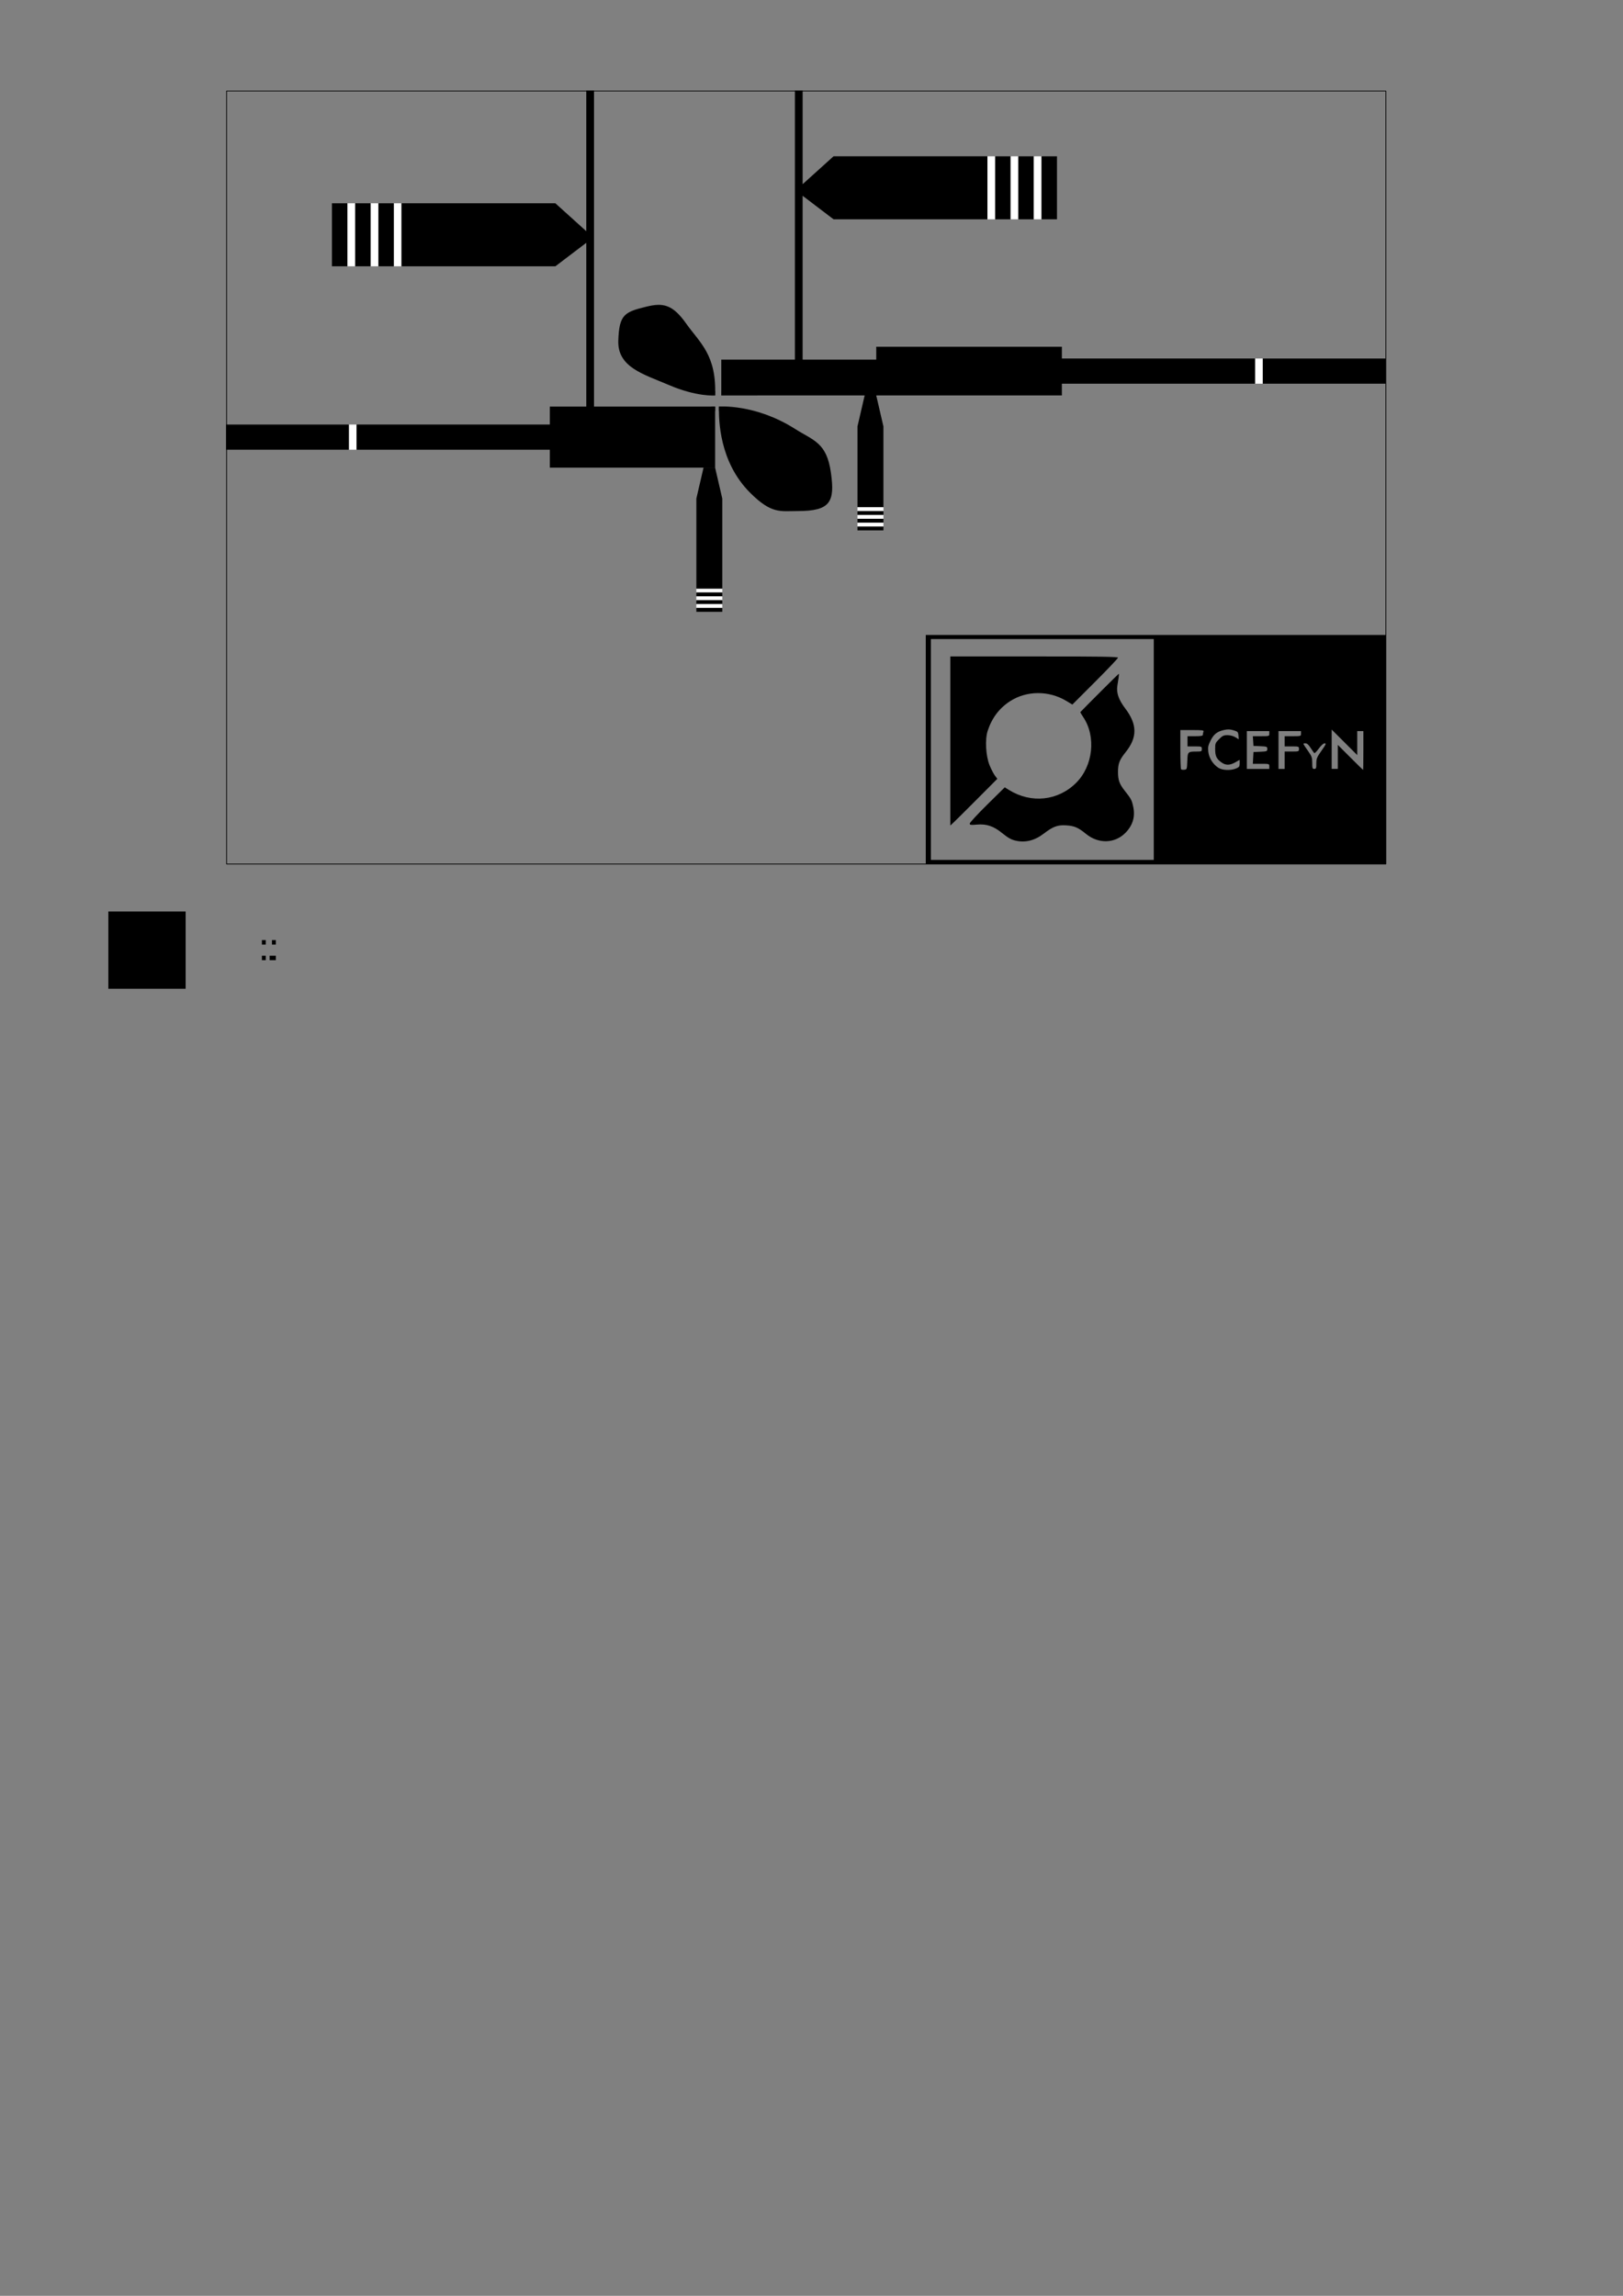<?xml version="1.0" encoding="UTF-8" standalone="no"?>
<!-- Created with Inkscape (http://www.inkscape.org/) -->

<svg
   width="210mm"
   height="297mm"
   viewBox="0 0 210 297"
   version="1.1"
   id="svg1"
   xml:space="preserve"
   inkscape:version="1.3.2 (091e20e, 2023-11-25, custom)"
   sodipodi:docname="EA3.svg"
   xmlns:inkscape="http://www.inkscape.org/namespaces/inkscape"
   xmlns:sodipodi="http://sodipodi.sourceforge.net/DTD/sodipodi-0.dtd"
   xmlns="http://www.w3.org/2000/svg"
   xmlns:svg="http://www.w3.org/2000/svg"><rect x="0" y="0" width="210" height="297" fill="#808080" stroke="none"/><sodipodi:namedview
     id="namedview1"
     pagecolor="#ffffff"
     bordercolor="#000000"
     borderopacity="0.25"
     inkscape:showpageshadow="2"
     inkscape:pageopacity="0.0"
     inkscape:pagecheckerboard="0"
     inkscape:deskcolor="#d1d1d1"
     inkscape:document-units="mm"
     showguides="true"
     inkscape:zoom="2"
     inkscape:cx="295"
     inkscape:cy="246"
     inkscape:window-width="2560"
     inkscape:window-height="1374"
     inkscape:window-x="-8"
     inkscape:window-y="-8"
     inkscape:window-maximized="1"
     inkscape:current-layer="layer1" /><defs
     id="defs1" /><g
     inkscape:label="Capa 1"
     inkscape:groupmode="layer"
     id="layer1"><rect
       style="fill:#ffffff;fill-opacity:1;stroke:#000000;stroke-width:0;stroke-dasharray:none;stroke-opacity:1"
       id="rect9"
       width="1"
       height="8.15"
       x="50.95"
       y="26.3" /><rect
       style="fill:#000000;fill-opacity:1;stroke:#000000;stroke-width:0;stroke-dasharray:none;stroke-opacity:1"
       id="rect10"
       width="2"
       height="8.15"
       x="48.95"
       y="26.3" /><rect
       style="fill:#ffffff;fill-opacity:1;stroke:#000000;stroke-width:0;stroke-dasharray:none;stroke-opacity:1"
       id="rect9-5"
       width="1"
       height="8.15"
       x="47.95"
       y="26.3" /><rect
       style="fill:#000000;fill-opacity:1;stroke:#000000;stroke-width:0;stroke-dasharray:none;stroke-opacity:1"
       id="rect10-2"
       width="2"
       height="8.15"
       x="45.95"
       y="26.3" /><rect
       style="fill:#ffffff;fill-opacity:1;stroke:#000000;stroke-width:0;stroke-dasharray:none;stroke-opacity:1"
       id="rect9-5-3"
       width="1"
       height="8.15"
       x="44.95"
       y="26.3" /><rect
       style="fill:#000000;fill-opacity:1;stroke:#000000;stroke-width:0;stroke-dasharray:none;stroke-opacity:1"
       id="rect10-2-8"
       width="2"
       height="8.15"
       x="42.95"
       y="26.3" /><rect
       style="fill:#ffffff;fill-opacity:1;stroke:#000000;stroke-width:0;stroke-dasharray:none;stroke-opacity:1"
       id="rect9-59"
       width="1"
       height="8.15"
       x="-128.763"
       y="20.22"
       transform="scale(-1,1)" /><rect
       style="fill:#000000;fill-opacity:1;stroke:#000000;stroke-width:0;stroke-dasharray:none;stroke-opacity:1"
       id="rect10-7"
       width="2"
       height="8.15"
       x="-130.763"
       y="20.22"
       transform="scale(-1,1)" /><rect
       style="fill:#ffffff;fill-opacity:1;stroke:#000000;stroke-width:0;stroke-dasharray:none;stroke-opacity:1"
       id="rect9-5-5"
       width="1"
       height="8.15"
       x="-131.763"
       y="20.22"
       transform="scale(-1,1)" /><rect
       style="fill:#000000;fill-opacity:1;stroke:#000000;stroke-width:0;stroke-dasharray:none;stroke-opacity:1"
       id="rect10-2-85"
       width="2"
       height="8.15"
       x="-133.763"
       y="20.22"
       transform="scale(-1,1)" /><rect
       style="fill:#ffffff;fill-opacity:1;stroke:#000000;stroke-width:0;stroke-dasharray:none;stroke-opacity:1"
       id="rect9-5-3-7"
       width="1"
       height="8.15"
       x="-134.763"
       y="20.22"
       transform="scale(-1,1)" /><rect
       style="fill:#000000;fill-opacity:1;stroke:#000000;stroke-width:0;stroke-dasharray:none;stroke-opacity:1"
       id="rect10-2-8-9"
       width="2"
       height="8.15"
       x="-136.763"
       y="20.22"
       transform="scale(-1,1)" /><rect
       style="fill:#ffffff;fill-opacity:1;stroke:#000000;stroke-width:0;stroke-miterlimit:0;stroke-dasharray:none;stroke-opacity:1"
       id="rect18"
       width="3.355"
       height="0.5"
       x="90.101"
       y="76.149" /><rect
       style="fill:#000000;fill-opacity:1;stroke:#000000;stroke-width:0;stroke-miterlimit:0;stroke-dasharray:none;stroke-opacity:1"
       id="rect19"
       width="3.355"
       height="0.5"
       x="90.101"
       y="76.649" /><rect
       style="fill:#ffffff;fill-opacity:1;stroke:#000000;stroke-width:0;stroke-miterlimit:0;stroke-dasharray:none;stroke-opacity:1"
       id="rect19-1"
       width="3.355"
       height="0.5"
       x="90.101"
       y="77.149" /><rect
       style="fill:#000000;fill-opacity:1;stroke:#000000;stroke-width:0;stroke-miterlimit:0;stroke-dasharray:none;stroke-opacity:1"
       id="rect19-9"
       width="3.355"
       height="0.5"
       x="90.101"
       y="77.649" /><rect
       style="fill:#ffffff;fill-opacity:1;stroke:#000000;stroke-width:0;stroke-miterlimit:0;stroke-dasharray:none;stroke-opacity:1"
       id="rect19-90"
       width="3.355"
       height="0.5"
       x="90.101"
       y="78.149" /><rect
       style="fill:#000000;fill-opacity:1;stroke:#000000;stroke-width:0;stroke-miterlimit:0;stroke-dasharray:none;stroke-opacity:1"
       id="rect19-7"
       width="3.355"
       height="0.5"
       x="90.101"
       y="78.649" /><rect
       style="fill:#ffffff;fill-opacity:1;stroke:#000000;stroke-width:0;stroke-miterlimit:0;stroke-dasharray:none;stroke-opacity:1"
       id="rect18-0"
       width="3.355"
       height="0.5"
       x="110.95"
       y="65.613" /><rect
       style="fill:#000000;fill-opacity:1;stroke:#000000;stroke-width:0;stroke-miterlimit:0;stroke-dasharray:none;stroke-opacity:1"
       id="rect19-14"
       width="3.355"
       height="0.5"
       x="110.95"
       y="66.113" /><rect
       style="fill:#ffffff;fill-opacity:1;stroke:#000000;stroke-width:0;stroke-miterlimit:0;stroke-dasharray:none;stroke-opacity:1"
       id="rect19-1-1"
       width="3.355"
       height="0.5"
       x="110.95"
       y="66.613" /><rect
       style="fill:#000000;fill-opacity:1;stroke:#000000;stroke-width:0;stroke-miterlimit:0;stroke-dasharray:none;stroke-opacity:1"
       id="rect19-9-5"
       width="3.355"
       height="0.5"
       x="110.95"
       y="67.113" /><rect
       style="fill:#ffffff;fill-opacity:1;stroke:#000000;stroke-width:0;stroke-miterlimit:0;stroke-dasharray:none;stroke-opacity:1"
       id="rect19-90-1"
       width="3.355"
       height="0.5"
       x="110.95"
       y="67.613" /><rect
       style="fill:#000000;fill-opacity:1;stroke:#000000;stroke-width:0;stroke-miterlimit:0;stroke-dasharray:none;stroke-opacity:1"
       id="rect19-7-1"
       width="3.355"
       height="0.5"
       x="110.95"
       y="68.113" /><rect
       style="fill:#ffffff;fill-opacity:1;stroke:#000000;stroke-width:0;stroke-miterlimit:0;stroke-dasharray:none;stroke-opacity:1"
       id="rect21"
       width="1"
       height="3.255"
       x="45.139"
       y="54.922" /><rect
       style="fill:#000000;fill-opacity:1;stroke:#000000;stroke-width:0;stroke-miterlimit:0;stroke-dasharray:none;stroke-opacity:1"
       id="rect22"
       width="15.872"
       height="3.255"
       x="29.267"
       y="54.922" /><path
       style="fill:#000000;fill-opacity:1;stroke:#000000;stroke-width:0;stroke-miterlimit:0;stroke-dasharray:none;stroke-opacity:1"
       d="m 93.028,52.599 c -0.033,1.638 0,7.13 4.034,11.15 2.776,2.767 3.869,2.364 6.172,2.364 4.226,0 4.81,-1.192 4.278,-4.966 -0.552,-3.915 -2.235,-4.136 -4.658,-5.672 -5.157,-3.269 -9.825,-2.875 -9.825,-2.875 z"
       id="path23"
       sodipodi:nodetypes="cssssc" /><path
       style="fill:#000000;fill-opacity:1;stroke:#000000;stroke-width:0;stroke-miterlimit:0;stroke-dasharray:none;stroke-opacity:1"
       d="m 92.529,51.16 c 0.199,-5.27 -1.991,-6.82 -3.74,-9.295 -1.784,-2.525 -3.023,-2.716 -5.194,-2.184 -2.797,0.685 -3.484,1.018 -3.593,4.385 -0.112,3.461 3.252,4.331 6.535,5.738 3.657,1.567 5.992,1.356 5.992,1.356 z"
       id="path23-5"
       sodipodi:nodetypes="cssssc" /><rect
       style="fill:#ffffff;fill-opacity:1;stroke:#000000;stroke-width:0;stroke-miterlimit:0;stroke-dasharray:none;stroke-opacity:1"
       id="rect21-5"
       width="1"
       height="3.255"
       x="-163.395"
       y="-49.637"
       transform="scale(-1)" /><rect
       style="fill:#000000;fill-opacity:1;stroke:#000000;stroke-width:0;stroke-miterlimit:0;stroke-dasharray:none;stroke-opacity:1"
       id="rect22-4"
       width="15.872"
       height="3.255"
       x="-179.267"
       y="-49.637"
       transform="scale(-1)" /><rect
       style="fill:#000000;fill-opacity:0;stroke:#000000;stroke-width:0.1;stroke-miterlimit:0;stroke-dasharray:none;stroke-opacity:1"
       id="rect25"
       width="150"
       height="100"
       x="29.317"
       y="11.774" /><rect
       style="fill:#000000;fill-opacity:1;stroke:#000000;stroke-width:0;stroke-miterlimit:0;stroke-dasharray:none;stroke-opacity:1"
       id="rect26"
       width="10"
       height="10"
       x="14.019"
       y="117.914" /><path
       id="rect7-7"
       style="stroke:#000000;stroke-width:0"
       d="m 75.86,11.724 h 1 V 29.909 h -1 z m -29.721,43.198 h 25 v 3.255 h -25 z M 51.95,26.3 h 19.91 v 8.15 h -19.91 z m 23.91,3.61 v 1.5 l -4,3.04 v -8.15 z m 0,-5e-6 h 1 v 22.69 h -1 z m 14.241,34.59 h 3.355 v 11.65 h -3.355 z m 0.928,-4 h 1.5 l 0.927,4 H 90.101 Z M 71.139,52.599 h 21.39 v 7.9 h -21.39 z" /><path
       id="rect7-6"
       style="stroke:#000000;stroke-width:0"
       d="m 102.853,11.724 h 1 v 12.106 h -1 z m 59.541,37.913 h -25 v -3.255 h 25 z m -50.516,1.522 h 1.5 l 0.926,4 h -3.354 z m -0.928,4 h 3.355 v 10.453 h -3.355 z m 16.813,-34.94 h -19.91 v 8.15 h 19.91 z m -23.91,3.61 v 1.5 l 4,3.04 v -8.15 z m 1e-5,-3e-6 h -1 v 22.69 h 1 z m 9.525,21.03 h 24.017 v 6.3 h -24.017 z m -20.05,1.66 h 20.05 v 4.64 H 93.328 Z" /><path
       style="fill:#000000;stroke-width:0.5"
       d="M 119.786,96.957 V 82.14 h 29.765 29.765 v 14.817 14.817 h -29.765 -29.765 z m 29.501,0 V 82.67 h -14.42 -14.42 v 14.288 14.288 h 14.42 14.42 z m -17.925,11.783 c -0.557,-0.135 -0.953,-0.363 -1.754,-1.014 -1.041,-0.845 -1.985,-1.159 -3.174,-1.054 -0.837,0.074 -0.959,0.057 -0.959,-0.133 0,-0.12 1.019,-1.223 2.265,-2.451 l 2.265,-2.233 0.546,0.338 c 2.878,1.783 6.349,1.415 8.692,-0.922 2.197,-2.19 2.606,-5.998 0.914,-8.505 -0.224,-0.332 -0.39,-0.623 -0.369,-0.646 0.854,-0.895 4.924,-4.954 4.967,-4.954 0.034,0 0.026,0.223 -0.017,0.496 -0.044,0.273 -0.117,0.744 -0.163,1.047 -0.142,0.937 0.16,1.802 1.034,2.959 1.553,2.057 1.565,3.727 0.039,5.634 -0.806,1.007 -0.99,1.484 -0.99,2.564 0,1.057 0.181,1.556 0.889,2.451 0.824,1.042 0.903,1.194 1.089,2.091 0.261,1.259 -0.07,2.359 -0.998,3.314 -1.369,1.408 -3.494,1.477 -5.104,0.167 -1.028,-0.837 -1.512,-1.047 -2.569,-1.116 -1.116,-0.072 -1.709,0.145 -2.91,1.067 -1.186,0.91 -2.411,1.208 -3.694,0.898 z M 122.961,95.856 V 84.919 h 10.848 c 8.46,0 10.848,0.036 10.848,0.162 0,0.089 -1.328,1.49 -2.952,3.114 l -2.952,2.952 -0.786,-0.473 c -2.26,-1.361 -5.136,-1.346 -7.277,0.04 -1.392,0.9 -2.35,2.169 -2.894,3.832 -0.365,1.116 -0.246,3.259 0.249,4.462 0.21,0.509 0.52,1.11 0.691,1.335 l 0.31,0.409 -2.691,2.7 c -1.48,1.485 -2.849,2.844 -3.043,3.02 l -0.351,0.321 z m 30.664,2.604 c 0.043,-1.218 0.057,-1.233 1.252,-1.236 0.582,-0.001 0.628,-0.026 0.628,-0.333 0,-0.321 -0.026,-0.331 -0.926,-0.331 h -0.926 v -0.661 -0.661 h 0.992 c 0.768,0 0.992,-0.042 0.992,-0.188 0,-0.103 0.036,-0.282 0.08,-0.397 0.07,-0.183 -0.109,-0.209 -1.455,-0.209 h -1.536 v 2.491 c 0,1.37 0.042,2.534 0.094,2.586 0.052,0.052 0.245,0.077 0.43,0.055 0.325,-0.038 0.337,-0.073 0.374,-1.116 z m 6.316,0.952 c 0.399,-0.167 0.459,-0.252 0.459,-0.654 v -0.462 l -0.562,0.321 c -0.722,0.413 -1.255,0.41 -1.823,-0.009 -0.624,-0.46 -0.779,-0.797 -0.785,-1.699 -0.005,-0.728 0.027,-0.808 0.509,-1.29 0.44,-0.44 0.596,-0.514 1.091,-0.513 0.346,3e-4 0.754,0.108 1.016,0.268 l 0.438,0.267 -0.041,-0.494 c -0.038,-0.46 -0.083,-0.506 -0.637,-0.673 -0.457,-0.137 -0.744,-0.146 -1.238,-0.037 -0.887,0.195 -1.332,0.552 -1.749,1.404 -0.301,0.616 -0.344,0.837 -0.275,1.418 0.094,0.792 0.586,1.585 1.268,2.045 0.529,0.356 1.613,0.407 2.328,0.108 z m 16.466,-2.322 v -2.514 h -0.397 -0.397 v 1.552 1.552 l -1.654,-1.65 -1.654,-1.65 v 2.545 2.545 h 0.397 0.397 v -1.554 -1.554 l 1.62,1.62 c 0.891,0.891 1.635,1.62 1.654,1.62 0.018,0 0.034,-1.131 0.034,-2.514 z m -12.171,2.051 c 0,-0.325 -0.017,-0.331 -1.065,-0.331 h -1.065 l 0.04,-0.761 0.04,-0.761 0.893,-0.039 c 0.844,-0.037 0.893,-0.056 0.893,-0.358 0,-0.301 -0.049,-0.321 -0.893,-0.358 l -0.893,-0.039 -0.04,-0.628 -0.04,-0.628 h 1.066 c 1.048,0 1.066,-0.005 1.066,-0.331 v -0.331 h -1.455 -1.455 v 2.447 2.447 h 1.455 1.455 z m 1.984,-0.794 V 97.222 h 0.926 c 0.9,0 0.926,-0.009 0.926,-0.331 0,-0.321 -0.026,-0.331 -0.926,-0.331 h -0.926 v -0.661 -0.661 h 1.058 c 1.041,0 1.058,-0.006 1.058,-0.331 v -0.331 h -1.455 -1.455 v 2.447 2.447 h 0.397 0.397 z m 4.101,0.422 c 0,-0.63 0.069,-0.799 0.67,-1.654 0.572,-0.812 0.632,-0.952 0.408,-0.952 -0.162,0 -0.448,0.253 -0.748,0.662 -0.267,0.364 -0.53,0.635 -0.583,0.602 -0.053,-0.033 -0.268,-0.331 -0.478,-0.662 -0.276,-0.437 -0.466,-0.602 -0.693,-0.602 -0.35,0 -0.36,-0.029 0.393,1.047 0.441,0.63 0.501,0.809 0.501,1.488 0,0.684 0.03,0.772 0.265,0.772 0.231,0 0.265,-0.088 0.265,-0.702 z"
       id="path27" /><g
       id="g6-8"
       transform="translate(-14.861,75.245)"
       style="stroke:#000000;stroke-opacity:1"><rect
         style="fill:#000000;fill-opacity:1;stroke:#000000;stroke-width:0;stroke-dasharray:none;stroke-opacity:1"
         id="rect5-7"
         width="0.5"
         height="0.58"
         x="48.749"
         y="46.368" /><rect
         style="fill:#000000;fill-opacity:1;stroke:#000000;stroke-width:0;stroke-dasharray:none;stroke-opacity:1"
         id="rect5-9-2"
         width="0.5"
         height="0.58"
         x="50.049"
         y="46.368" /><rect
         style="fill:#000000;fill-opacity:1;stroke:#000000;stroke-width:0;stroke-dasharray:none;stroke-opacity:1"
         id="rect5-5-0"
         width="0.5"
         height="0.58"
         x="48.749"
         y="48.388" /><rect
         style="fill:#000000;fill-opacity:1;stroke:#000000;stroke-width:0;stroke-dasharray:none;stroke-opacity:1"
         id="rect6-2"
         width="0.8"
         height="0.58"
         x="49.749"
         y="48.388" /></g><g
       id="g6-8-3"
       transform="translate(43.279,4.211)"
       style="stroke:#000000;stroke-opacity:1"><rect
         style="fill:#000000;fill-opacity:1;stroke:#000000;stroke-width:0;stroke-dasharray:none;stroke-opacity:1"
         id="rect5-7-0"
         width="0.5"
         height="0.58"
         x="48.749"
         y="46.368" /><rect
         style="fill:#000000;fill-opacity:1;stroke:#000000;stroke-width:0;stroke-dasharray:none;stroke-opacity:1"
         id="rect5-9-2-4"
         width="0.5"
         height="0.58"
         x="50.049"
         y="46.368" /><rect
         style="fill:#000000;fill-opacity:1;stroke:#000000;stroke-width:0;stroke-dasharray:none;stroke-opacity:1"
         id="rect5-5-0-2"
         width="0.5"
         height="0.58"
         x="48.749"
         y="48.388" /><rect
         style="fill:#000000;fill-opacity:1;stroke:#000000;stroke-width:0;stroke-dasharray:none;stroke-opacity:1"
         id="rect6-2-9"
         width="0.8"
         height="0.58"
         x="49.749"
         y="48.388" /></g></g></svg>
